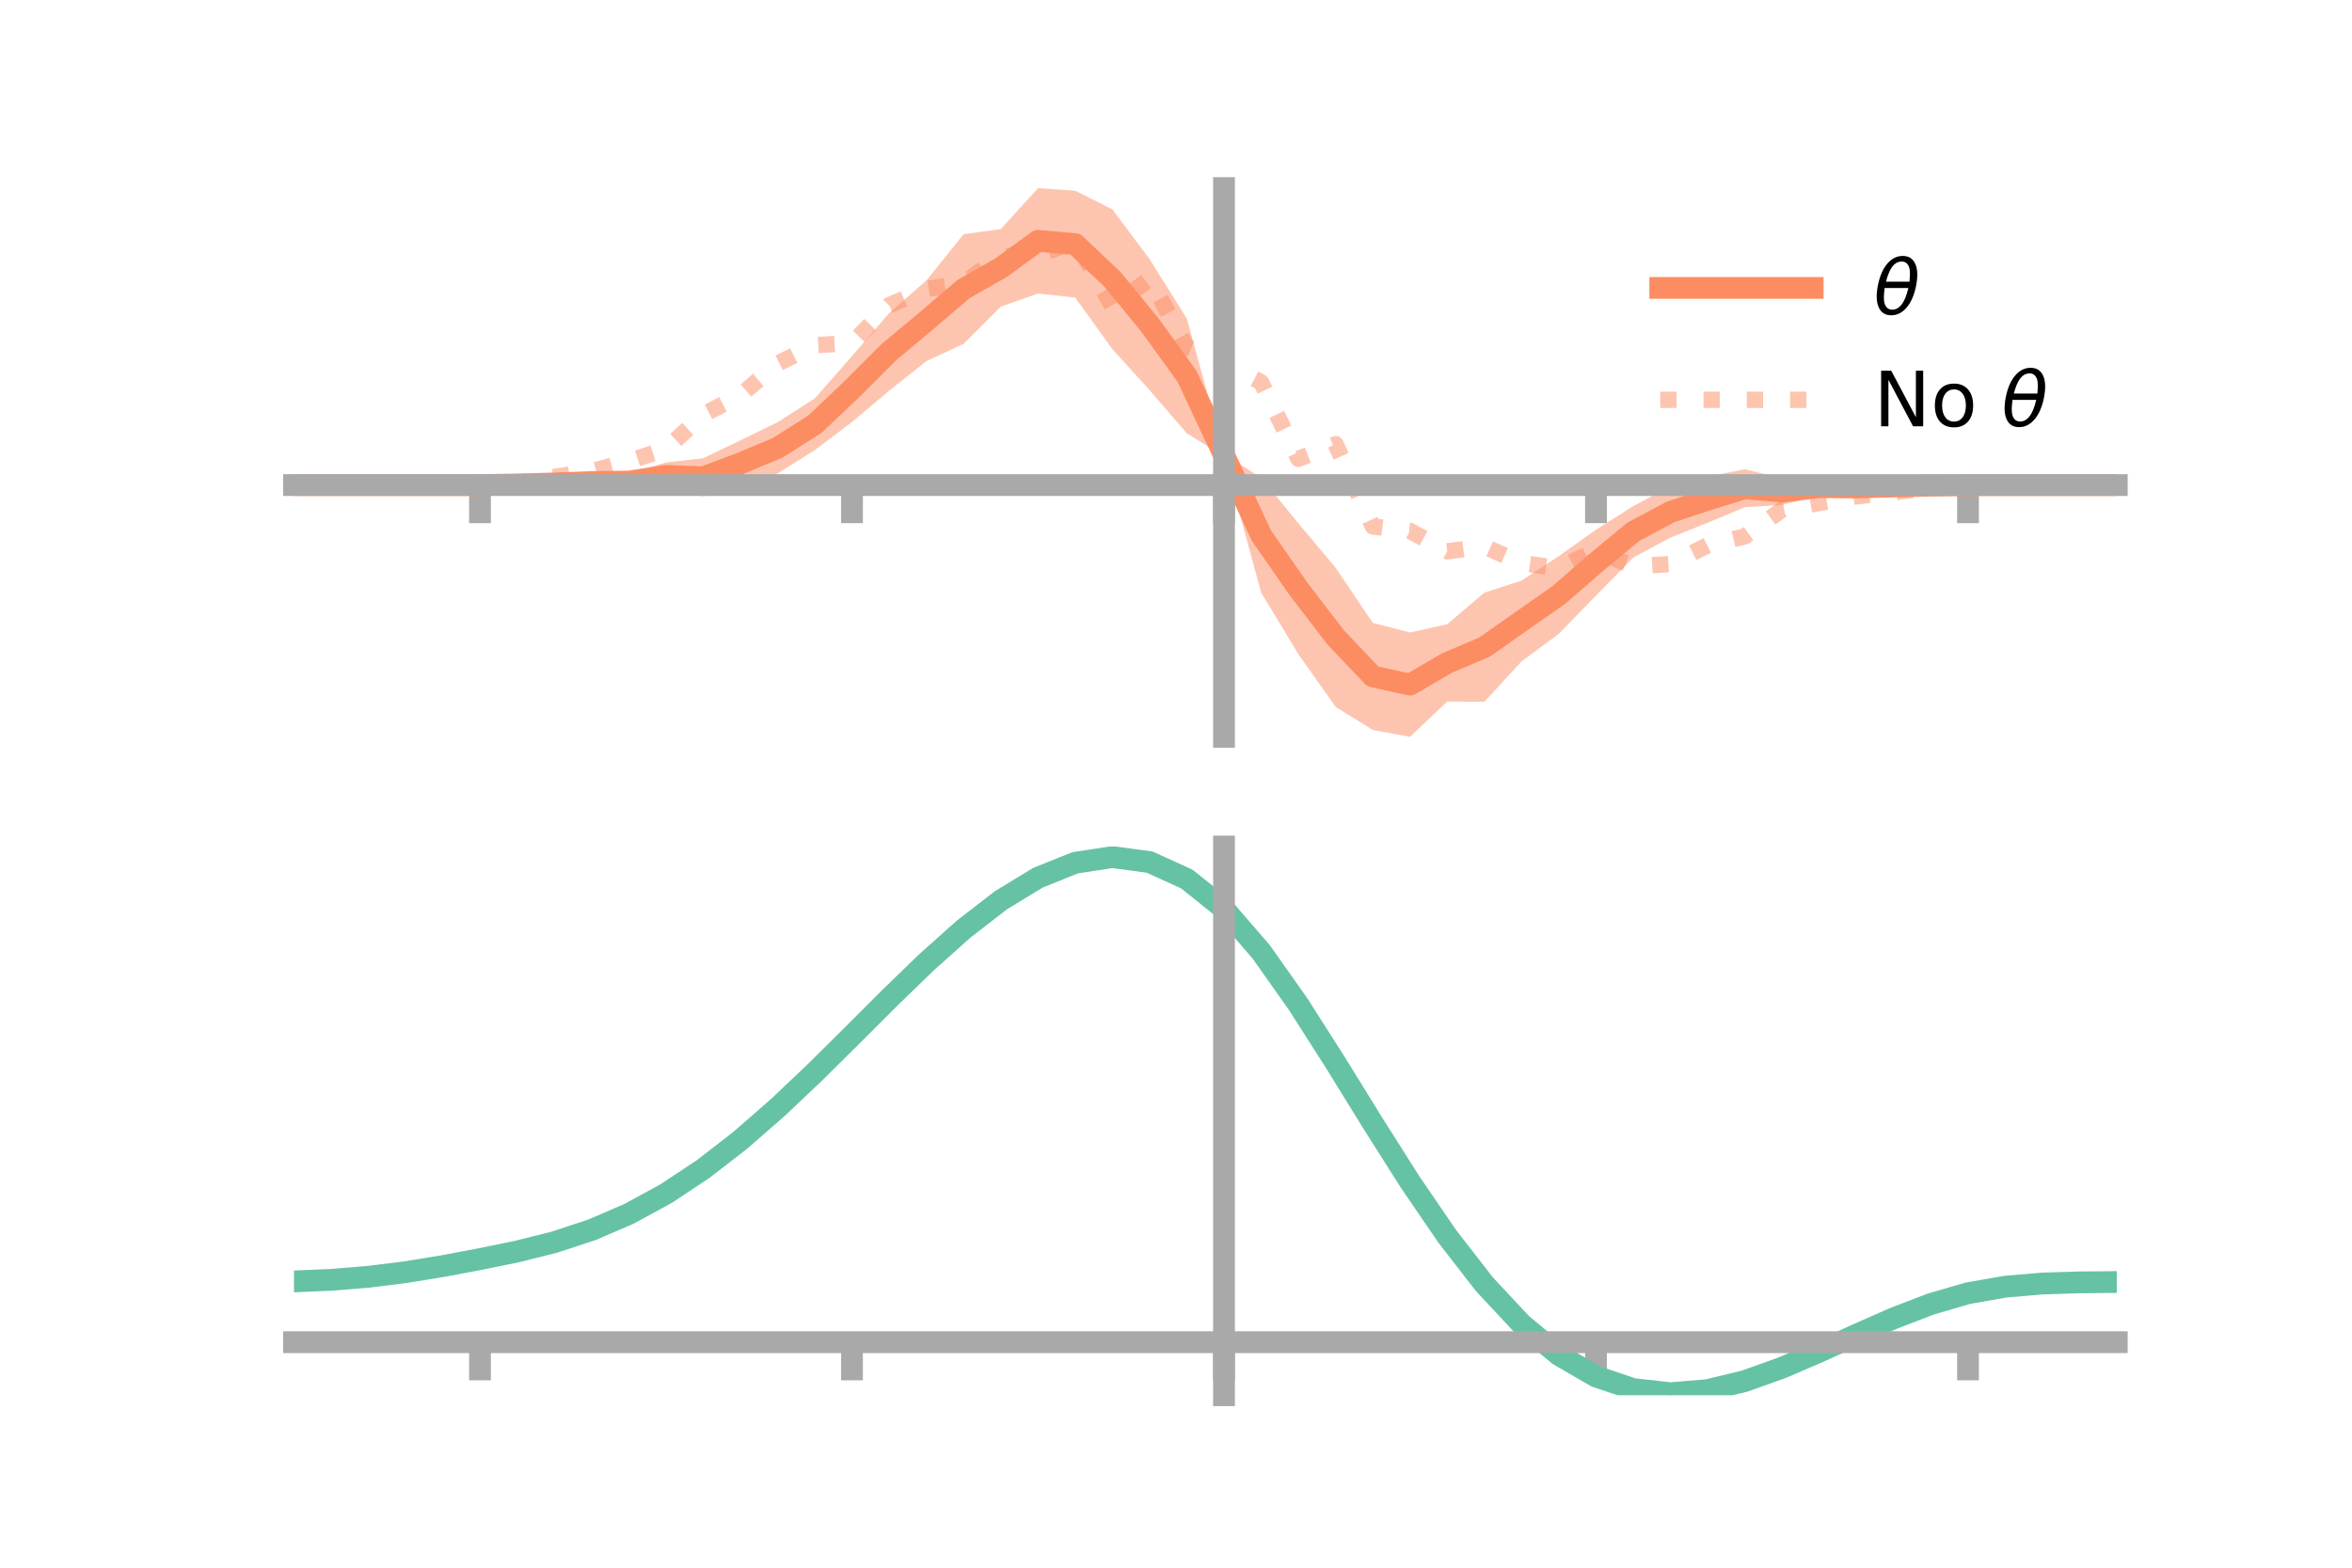 <?xml version="1.0" encoding="utf-8" standalone="no"?>
<!DOCTYPE svg PUBLIC "-//W3C//DTD SVG 1.1//EN"
  "http://www.w3.org/Graphics/SVG/1.1/DTD/svg11.dtd">
<!-- Created with matplotlib (https://matplotlib.org/) -->
<svg height="144pt" version="1.1" viewBox="0 0 216 144" width="216pt" xmlns="http://www.w3.org/2000/svg" xmlns:xlink="http://www.w3.org/1999/xlink">
 <defs>
  <style type="text/css">*{stroke-linecap:butt;stroke-linejoin:round;}</style>
 </defs>
 <g id="figure_1">
  <g id="patch_1">
   <path d="M 0 144 
L 216 144 
L 216 0 
L 0 0 
z
" style="fill:none;"/>
  </g>
  <g id="axes_1">
   <g id="patch_2">
    <path d="M 27 67.68 
L 194.4 67.68 
L 194.4 17.28 
L 27 17.28 
z
" style="fill:none;"/>
   </g>
   <g id="PolyCollection_1">
    <path clip-path="url(#p76e592e43d)" d="M 27 44.555 
L 27 44.555 
L 30.416 44.555 
L 33.833 44.555 
L 37.249 44.555 
L 40.665 44.555 
L 44.082 44.552 
L 47.498 44.38 
L 50.914 44.079 
L 54.331 43.688 
L 57.747 43.476 
L 61.163 42.482 
L 64.58 42.094 
L 67.996 40.445 
L 71.412 38.782 
L 74.829 36.597 
L 78.245 32.703 
L 81.661 28.753 
L 85.078 25.757 
L 88.494 21.51 
L 91.91 21.04 
L 95.327 17.28 
L 98.743 17.514 
L 102.159 19.228 
L 105.576 23.802 
L 108.992 29.26 
L 112.408 41.694 
L 115.824 43.891 
L 119.241 48.077 
L 122.657 52.147 
L 126.073 57.211 
L 129.49 58.097 
L 132.906 57.339 
L 136.322 54.434 
L 139.739 53.33 
L 143.155 51.081 
L 146.571 48.658 
L 149.988 46.489 
L 153.404 44.681 
L 156.82 43.776 
L 160.237 43.101 
L 163.653 43.926 
L 167.069 43.981 
L 170.486 44.188 
L 173.902 44.358 
L 177.318 44.485 
L 180.735 44.554 
L 184.151 44.555 
L 187.567 44.555 
L 190.984 44.555 
L 194.4 44.555 
L 194.4 44.555 
L 194.4 44.555 
L 190.984 44.555 
L 187.567 44.555 
L 184.151 44.555 
L 180.735 44.558 
L 177.318 44.728 
L 173.902 45.015 
L 170.486 45.365 
L 167.069 45.503 
L 163.653 46.384 
L 160.237 46.589 
L 156.82 48.02 
L 153.404 49.382 
L 149.988 51.219 
L 146.571 54.711 
L 143.155 58.222 
L 139.739 60.75 
L 136.322 64.458 
L 132.906 64.446 
L 129.49 67.68 
L 126.073 67.05 
L 122.657 64.932 
L 119.241 60.094 
L 115.824 54.449 
L 112.408 41.896 
L 108.992 39.81 
L 105.576 35.835 
L 102.159 32.076 
L 98.743 27.335 
L 95.327 26.962 
L 91.91 28.168 
L 88.494 31.58 
L 85.078 33.174 
L 81.661 35.884 
L 78.245 38.768 
L 74.829 41.345 
L 71.412 43.493 
L 67.996 44.691 
L 64.58 45.595 
L 61.163 44.935 
L 57.747 45 
L 54.331 44.866 
L 50.914 44.735 
L 47.498 44.623 
L 44.082 44.556 
L 40.665 44.555 
L 37.249 44.555 
L 33.833 44.555 
L 30.416 44.555 
L 27 44.555 
z
" style="fill:#fc8d62;fill-opacity:0.5;"/>
   </g>
   <g id="matplotlib.axis_1">
    <g id="xtick_1">
     <g id="line2d_1">
      <defs>
       <path d="M 0 0 
L 0 3.5 
" id="ma7c067a692" style="stroke:#a9a9a9;stroke-width:2;"/>
      </defs>
      <g>
       <use style="fill:#a9a9a9;stroke:#a9a9a9;stroke-width:2;" x="44.082" xlink:href="#ma7c067a692" y="44.555"/>
      </g>
     </g>
    </g>
    <g id="xtick_2">
     <g id="line2d_2">
      <g>
       <use style="fill:#a9a9a9;stroke:#a9a9a9;stroke-width:2;" x="78.245" xlink:href="#ma7c067a692" y="44.555"/>
      </g>
     </g>
    </g>
    <g id="xtick_3">
     <g id="line2d_3">
      <g>
       <use style="fill:#a9a9a9;stroke:#a9a9a9;stroke-width:2;" x="112.408" xlink:href="#ma7c067a692" y="44.555"/>
      </g>
     </g>
    </g>
    <g id="xtick_4">
     <g id="line2d_4">
      <g>
       <use style="fill:#a9a9a9;stroke:#a9a9a9;stroke-width:2;" x="146.571" xlink:href="#ma7c067a692" y="44.555"/>
      </g>
     </g>
    </g>
    <g id="xtick_5">
     <g id="line2d_5">
      <g>
       <use style="fill:#a9a9a9;stroke:#a9a9a9;stroke-width:2;" x="180.735" xlink:href="#ma7c067a692" y="44.555"/>
      </g>
     </g>
    </g>
   </g>
   <g id="matplotlib.axis_2"/>
   <g id="line2d_6">
    <path clip-path="url(#p76e592e43d)" d="M 27 44.555 
L 30.416 44.555 
L 33.833 44.555 
L 37.249 44.555 
L 40.665 44.555 
L 44.082 44.554 
L 47.498 44.501 
L 50.914 44.407 
L 54.331 44.277 
L 57.747 44.238 
L 61.163 43.708 
L 64.58 43.844 
L 67.996 42.568 
L 71.412 41.137 
L 74.829 38.971 
L 78.245 35.735 
L 81.661 32.318 
L 85.078 29.466 
L 88.494 26.545 
L 91.91 24.604 
L 95.327 22.121 
L 98.743 22.425 
L 102.159 25.652 
L 105.576 29.819 
L 108.992 34.535 
L 112.408 41.795 
L 115.824 49.17 
L 119.241 54.086 
L 122.657 58.539 
L 126.073 62.131 
L 129.49 62.888 
L 132.906 60.892 
L 136.322 59.446 
L 139.739 57.04 
L 143.155 54.652 
L 146.571 51.684 
L 149.988 48.854 
L 153.404 47.031 
L 156.82 45.898 
L 160.237 44.845 
L 163.653 45.155 
L 167.069 44.742 
L 170.486 44.776 
L 173.902 44.687 
L 177.318 44.606 
L 180.735 44.556 
L 184.151 44.555 
L 187.567 44.555 
L 190.984 44.555 
L 194.4 44.555 
" style="fill:none;stroke:#fc8d62;stroke-linecap:square;stroke-width:2;"/>
   </g>
   <g id="line2d_7">
    <path clip-path="url(#p76e592e43d)" d="M 27 44.555 
L 30.416 44.555 
L 33.833 44.555 
L 37.249 44.555 
L 40.665 44.555 
L 44.082 44.555 
L 47.498 44.344 
L 50.914 43.807 
L 54.331 43.28 
L 57.747 42.361 
L 61.163 41.244 
L 64.58 38.079 
L 67.996 36.302 
L 71.412 33.395 
L 74.829 31.709 
L 78.245 31.513 
L 81.661 28.036 
L 85.078 26.547 
L 88.494 26.016 
L 91.91 23.517 
L 95.327 23.479 
L 98.743 22.121 
L 102.159 28.158 
L 105.576 25.62 
L 108.992 31.873 
L 112.408 33.301 
L 115.824 35.119 
L 119.241 42.149 
L 122.657 40.792 
L 126.073 48.355 
L 129.49 48.767 
L 132.906 50.639 
L 136.322 50.206 
L 139.739 51.711 
L 143.155 52.196 
L 146.571 50.566 
L 149.988 52.021 
L 153.404 51.814 
L 156.82 50.088 
L 160.237 49.271 
L 163.653 46.822 
L 167.069 46.204 
L 170.486 45.595 
L 173.902 45.235 
L 177.318 44.757 
L 180.735 44.555 
L 184.151 44.555 
L 187.567 44.555 
L 190.984 44.555 
L 194.4 44.555 
" style="fill:none;stroke:#fc8d62;stroke-dasharray:1.5,2.475;stroke-dashoffset:0;stroke-opacity:0.5;stroke-width:1.5;"/>
   </g>
   <g id="patch_3">
    <path d="M 112.408 67.68 
L 112.408 17.28 
" style="fill:none;stroke:#a9a9a9;stroke-linecap:square;stroke-linejoin:miter;stroke-width:2;"/>
   </g>
   <g id="patch_4">
    <path d="M 194.4 67.68 
L 194.4 17.28 
" style="fill:none;"/>
   </g>
   <g id="patch_5">
    <path d="M 27 44.555 
L 194.4 44.555 
" style="fill:none;stroke:#a9a9a9;stroke-linecap:square;stroke-linejoin:miter;stroke-width:2;"/>
   </g>
   <g id="patch_6">
    <path d="M 27 17.28 
L 194.4 17.28 
" style="fill:none;"/>
   </g>
   <g id="legend_1">
    <g id="line2d_8">
     <path d="M 152.47 26.449 
L 166.47 26.449 
" style="fill:none;stroke:#fc8d62;stroke-linecap:square;stroke-width:2;"/>
    </g>
    <g id="line2d_9"/>
    <g id="text_1">
     <!-- $\theta$ -->
     <g transform="translate(172.07 28.899)scale(0.07 -0.07)">
      <defs>
       <path d="M 45.516 34.672 
L 14.453 34.672 
Q 12.359 20.062 14.5 13.875 
Q 17.188 6.25 24.469 6.25 
Q 31.781 6.25 37.359 13.922 
Q 42.234 20.656 45.516 34.672 
z
M 47.016 42.969 
Q 48.344 56.844 46.625 61.719 
Q 43.953 69.438 36.766 69.438 
Q 29.297 69.438 23.828 61.812 
Q 19.531 55.672 16.156 42.969 
z
M 38.188 76.766 
Q 49.906 76.766 54.594 66.406 
Q 59.281 56.109 55.719 37.844 
Q 52.203 19.625 43.453 9.281 
Q 34.766 -1.125 23.047 -1.125 
Q 11.281 -1.125 6.641 9.281 
Q 2 19.625 5.516 37.844 
Q 9.078 56.109 17.719 66.406 
Q 26.422 76.766 38.188 76.766 
z
" id="DejaVuSans-Oblique-952"/>
      </defs>
      <use transform="translate(0 0.234)" xlink:href="#DejaVuSans-Oblique-952"/>
     </g>
    </g>
    <g id="line2d_10">
     <path d="M 152.47 36.724 
L 166.47 36.724 
" style="fill:none;stroke:#fc8d62;stroke-dasharray:1.5,2.475;stroke-dashoffset:0;stroke-opacity:0.5;stroke-width:1.5;"/>
    </g>
    <g id="line2d_11"/>
    <g id="text_2">
     <!-- No $\theta$ -->
     <g transform="translate(172.07 39.174)scale(0.07 -0.07)">
      <defs>
       <path d="M 9.812 72.906 
L 23.094 72.906 
L 55.422 11.922 
L 55.422 72.906 
L 64.984 72.906 
L 64.984 0 
L 51.703 0 
L 19.391 60.984 
L 19.391 0 
L 9.812 0 
z
" id="DejaVuSans-78"/>
       <path d="M 30.609 48.391 
Q 23.391 48.391 19.188 42.75 
Q 14.984 37.109 14.984 27.297 
Q 14.984 17.484 19.156 11.844 
Q 23.344 6.203 30.609 6.203 
Q 37.797 6.203 41.984 11.859 
Q 46.188 17.531 46.188 27.297 
Q 46.188 37.016 41.984 42.703 
Q 37.797 48.391 30.609 48.391 
z
M 30.609 56 
Q 42.328 56 49.016 48.375 
Q 55.719 40.766 55.719 27.297 
Q 55.719 13.875 49.016 6.219 
Q 42.328 -1.422 30.609 -1.422 
Q 18.844 -1.422 12.172 6.219 
Q 5.516 13.875 5.516 27.297 
Q 5.516 40.766 12.172 48.375 
Q 18.844 56 30.609 56 
z
" id="DejaVuSans-111"/>
       <path id="DejaVuSans-32"/>
      </defs>
      <use transform="translate(0 0.234)" xlink:href="#DejaVuSans-78"/>
      <use transform="translate(74.805 0.234)" xlink:href="#DejaVuSans-111"/>
      <use transform="translate(135.986 0.234)" xlink:href="#DejaVuSans-32"/>
      <use transform="translate(167.773 0.234)" xlink:href="#DejaVuSans-Oblique-952"/>
     </g>
    </g>
   </g>
  </g>
  <g id="axes_2">
   <g id="patch_7">
    <path d="M 27 128.16 
L 194.4 128.16 
L 194.4 77.76 
L 27 77.76 
z
" style="fill:none;"/>
   </g>
   <g id="PolyCollection_2">
    <path clip-path="url(#p7ccd7c6ee1)" d="M 27 117.806 
L 27 117.604 
L 30.416 117.457 
L 33.833 117.171 
L 37.249 116.733 
L 40.665 116.16 
L 44.082 115.498 
L 47.498 114.78 
L 50.914 113.905 
L 54.331 112.761 
L 57.747 111.267 
L 61.163 109.375 
L 64.58 107.069 
L 67.996 104.368 
L 71.412 101.323 
L 74.829 98.014 
L 78.245 94.547 
L 81.661 91.049 
L 85.078 87.661 
L 88.494 84.535 
L 91.91 81.828 
L 95.327 79.697 
L 98.743 78.294 
L 102.159 77.76 
L 105.576 78.225 
L 108.992 79.803 
L 112.408 82.588 
L 115.824 86.6 
L 119.241 91.516 
L 122.657 96.961 
L 126.073 102.583 
L 129.49 108.068 
L 132.906 113.154 
L 136.322 117.633 
L 139.739 121.356 
L 143.155 124.236 
L 146.571 126.243 
L 149.988 127.403 
L 153.404 127.788 
L 156.82 127.506 
L 160.237 126.687 
L 163.653 125.474 
L 167.069 124.018 
L 170.486 122.469 
L 173.902 120.972 
L 177.318 119.662 
L 180.735 118.669 
L 184.151 118.07 
L 187.567 117.782 
L 190.984 117.682 
L 194.4 117.654 
L 194.4 117.865 
L 194.4 117.865 
L 190.984 117.904 
L 187.567 118.015 
L 184.151 118.308 
L 180.735 118.908 
L 177.318 119.902 
L 173.902 121.221 
L 170.486 122.738 
L 167.069 124.315 
L 163.653 125.8 
L 160.237 127.036 
L 156.82 127.871 
L 153.404 128.16 
L 149.988 127.781 
L 146.571 126.641 
L 143.155 124.683 
L 139.739 121.889 
L 136.322 118.289 
L 132.906 113.963 
L 129.49 109.049 
L 126.073 103.744 
L 122.657 98.302 
L 119.241 93.027 
L 115.824 88.262 
L 112.408 84.372 
L 108.992 81.677 
L 105.576 80.151 
L 102.159 79.698 
L 98.743 80.204 
L 95.327 81.543 
L 91.91 83.576 
L 88.494 86.158 
L 85.078 89.138 
L 81.661 92.368 
L 78.245 95.704 
L 74.829 99.013 
L 71.412 102.176 
L 67.996 105.094 
L 64.58 107.691 
L 61.163 109.915 
L 57.747 111.745 
L 54.331 113.19 
L 50.914 114.293 
L 47.498 115.131 
L 44.082 115.812 
L 40.665 116.437 
L 37.249 116.976 
L 33.833 117.389 
L 30.416 117.661 
L 27 117.806 
z
" style="fill:#66c2a5;fill-opacity:0.5;"/>
   </g>
   <g id="matplotlib.axis_3">
    <g id="xtick_6">
     <g id="line2d_12">
      <g>
       <use style="fill:#a9a9a9;stroke:#a9a9a9;stroke-width:2;" x="44.082" xlink:href="#ma7c067a692" y="123.287"/>
      </g>
     </g>
    </g>
    <g id="xtick_7">
     <g id="line2d_13">
      <g>
       <use style="fill:#a9a9a9;stroke:#a9a9a9;stroke-width:2;" x="78.245" xlink:href="#ma7c067a692" y="123.287"/>
      </g>
     </g>
    </g>
    <g id="xtick_8">
     <g id="line2d_14">
      <g>
       <use style="fill:#a9a9a9;stroke:#a9a9a9;stroke-width:2;" x="112.408" xlink:href="#ma7c067a692" y="123.287"/>
      </g>
     </g>
    </g>
    <g id="xtick_9">
     <g id="line2d_15">
      <g>
       <use style="fill:#a9a9a9;stroke:#a9a9a9;stroke-width:2;" x="146.571" xlink:href="#ma7c067a692" y="123.287"/>
      </g>
     </g>
    </g>
    <g id="xtick_10">
     <g id="line2d_16">
      <g>
       <use style="fill:#a9a9a9;stroke:#a9a9a9;stroke-width:2;" x="180.735" xlink:href="#ma7c067a692" y="123.287"/>
      </g>
     </g>
    </g>
   </g>
   <g id="matplotlib.axis_4"/>
   <g id="line2d_17">
    <path clip-path="url(#p7ccd7c6ee1)" d="M 27 117.705 
L 30.416 117.559 
L 33.833 117.28 
L 37.249 116.854 
L 40.665 116.298 
L 44.082 115.655 
L 47.498 114.956 
L 50.914 114.099 
L 54.331 112.976 
L 57.747 111.506 
L 61.163 109.645 
L 64.58 107.38 
L 67.996 104.731 
L 71.412 101.749 
L 74.829 98.513 
L 78.245 95.126 
L 81.661 91.709 
L 85.078 88.399 
L 88.494 85.346 
L 91.91 82.702 
L 95.327 80.62 
L 98.743 79.249 
L 102.159 78.729 
L 105.576 79.188 
L 108.992 80.74 
L 112.408 83.48 
L 115.824 87.431 
L 119.241 92.272 
L 122.657 97.632 
L 126.073 103.164 
L 129.49 108.558 
L 132.906 113.558 
L 136.322 117.961 
L 139.739 121.623 
L 143.155 124.46 
L 146.571 126.442 
L 149.988 127.592 
L 153.404 127.974 
L 156.82 127.688 
L 160.237 126.861 
L 163.653 125.637 
L 167.069 124.166 
L 170.486 122.604 
L 173.902 121.096 
L 177.318 119.782 
L 180.735 118.788 
L 184.151 118.189 
L 187.567 117.899 
L 190.984 117.793 
L 194.4 117.76 
" style="fill:none;stroke:#66c2a5;stroke-linecap:square;stroke-width:2;"/>
   </g>
   <g id="patch_8">
    <path d="M 112.408 128.16 
L 112.408 77.76 
" style="fill:none;stroke:#a9a9a9;stroke-linecap:square;stroke-linejoin:miter;stroke-width:2;"/>
   </g>
   <g id="patch_9">
    <path d="M 194.4 128.16 
L 194.4 77.76 
" style="fill:none;"/>
   </g>
   <g id="patch_10">
    <path d="M 27 123.287 
L 194.4 123.287 
" style="fill:none;stroke:#a9a9a9;stroke-linecap:square;stroke-linejoin:miter;stroke-width:2;"/>
   </g>
   <g id="patch_11">
    <path d="M 27 77.76 
L 194.4 77.76 
" style="fill:none;"/>
   </g>
  </g>
 </g>
 <defs>
  <clipPath id="p76e592e43d">
   <rect height="50.4" width="167.4" x="27" y="17.28"/>
  </clipPath>
  <clipPath id="p7ccd7c6ee1">
   <rect height="50.4" width="167.4" x="27" y="77.76"/>
  </clipPath>
 </defs>
</svg>
